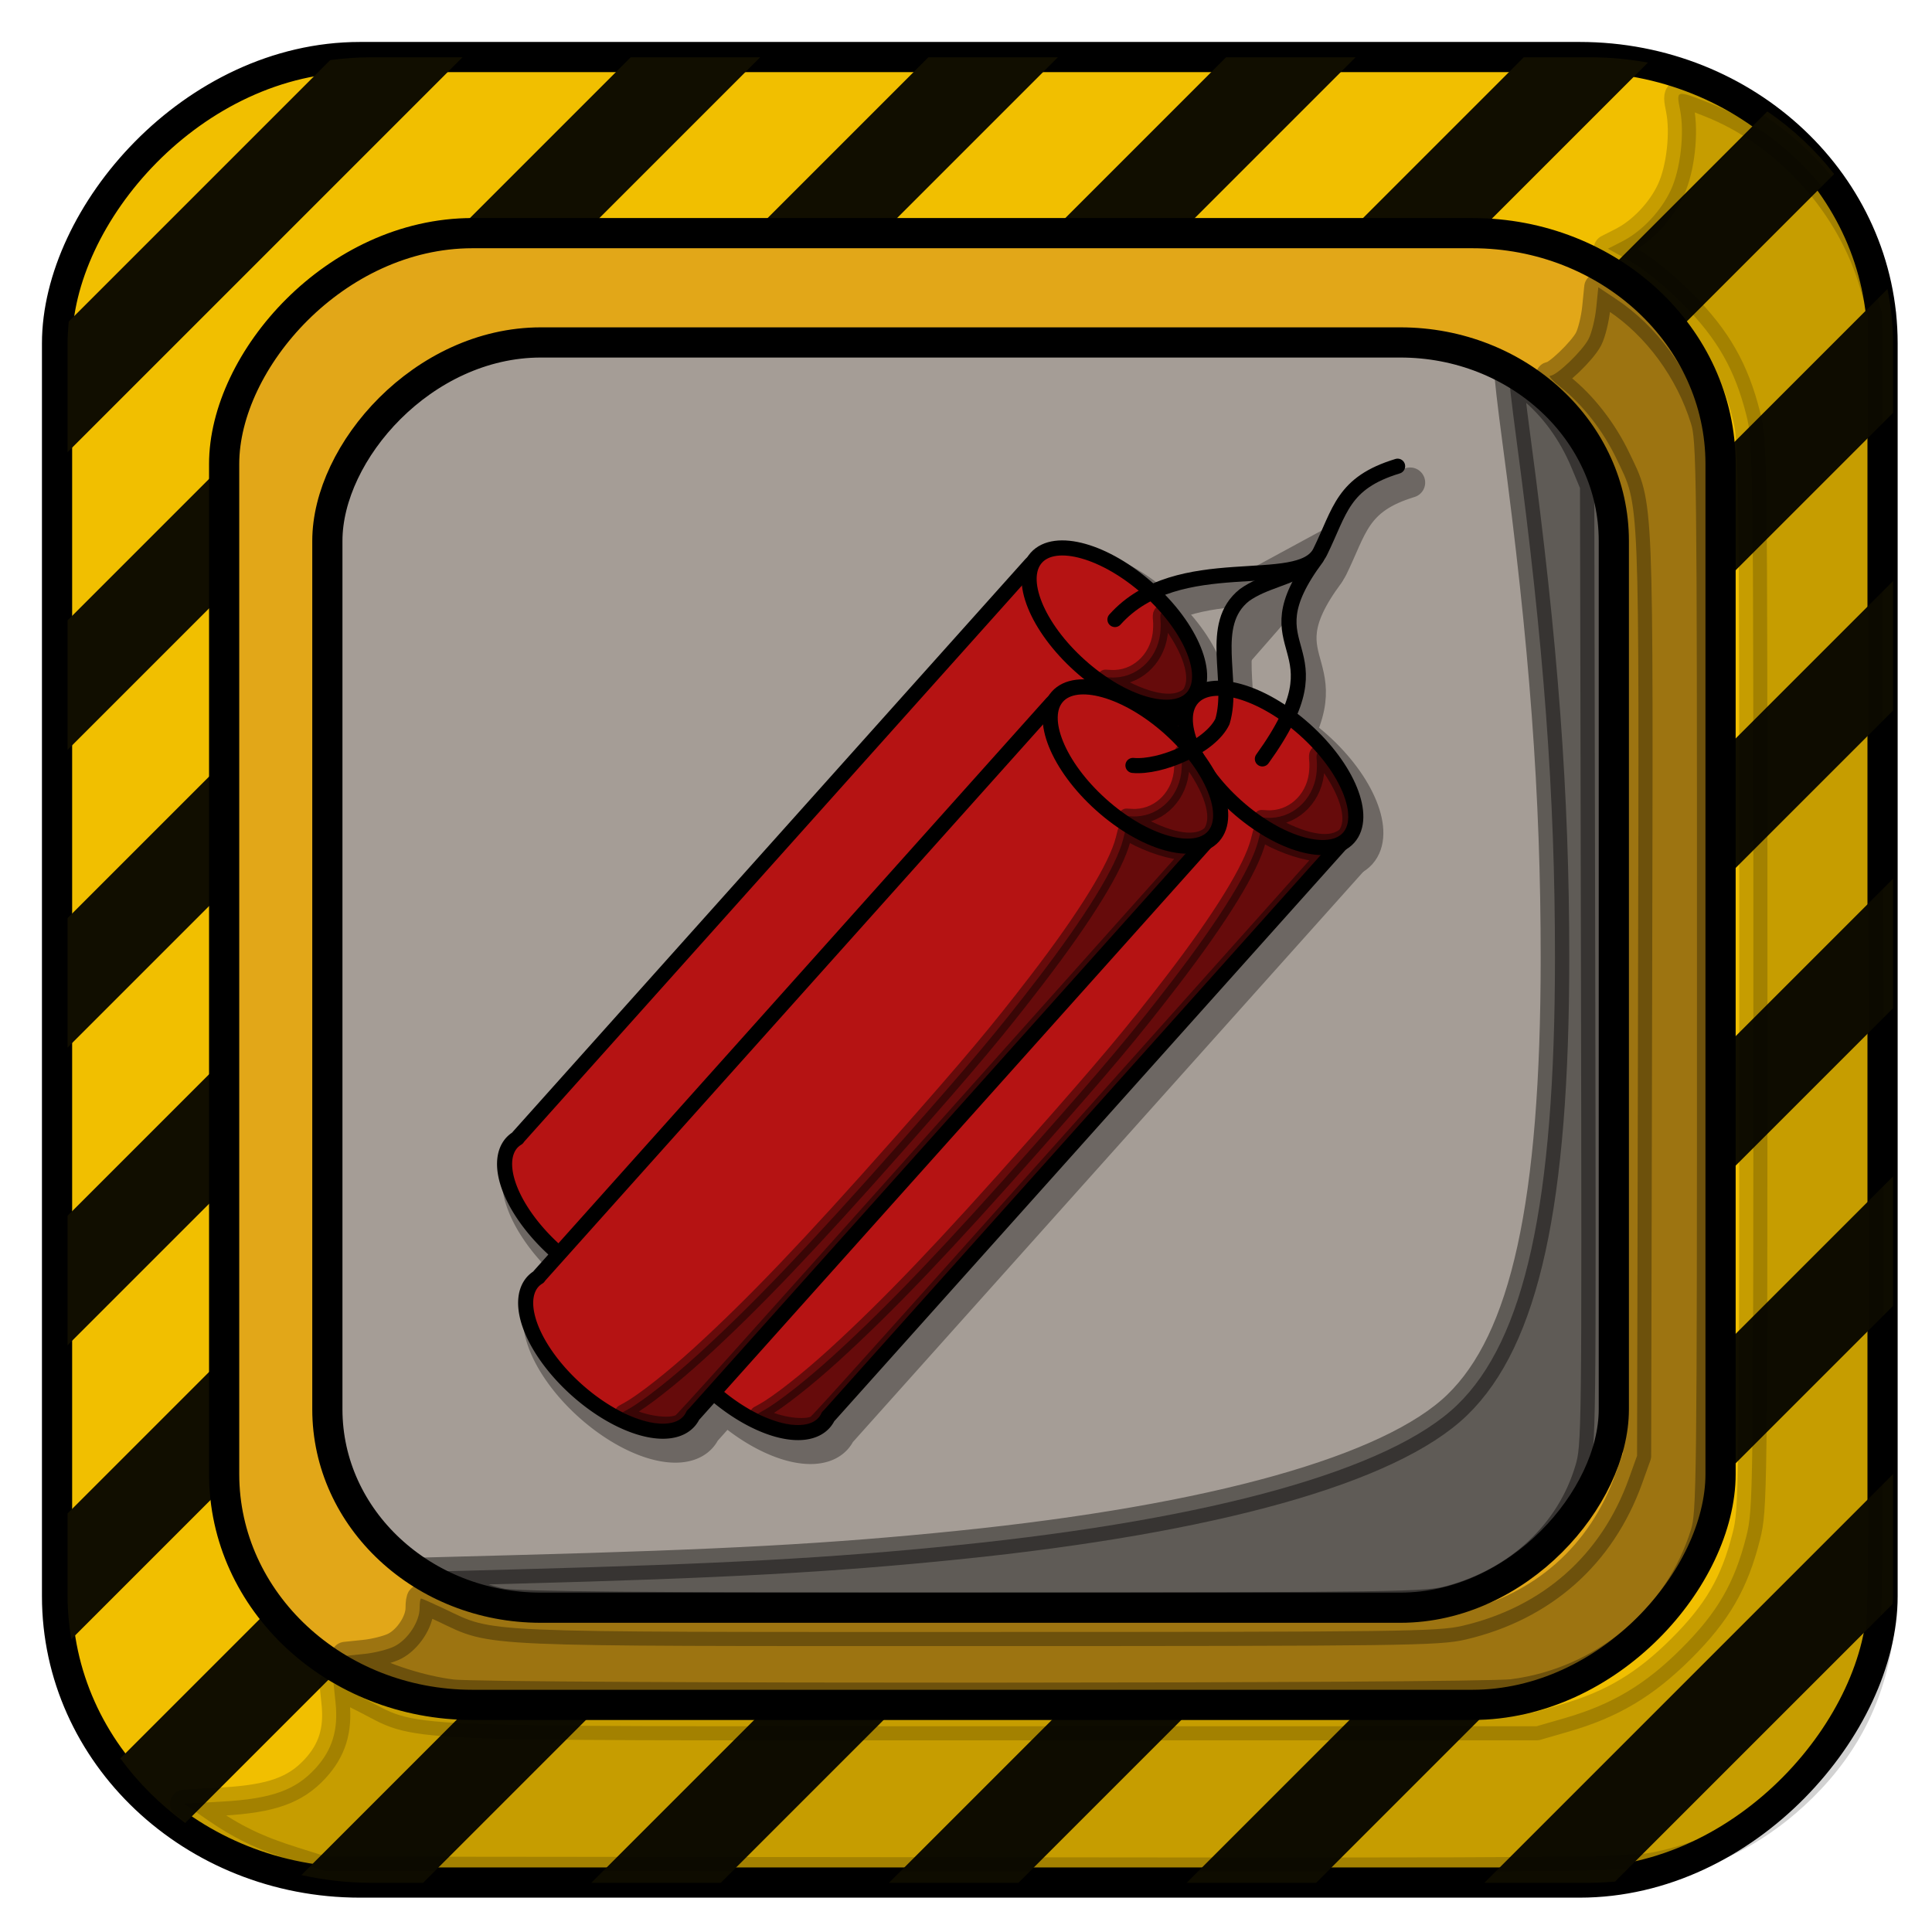 <?xml version="1.0" encoding="UTF-8" standalone="no"?>
<!-- Created with Inkscape (http://www.inkscape.org/) -->

<svg
   width="512"
   height="512"
   viewBox="0 0 512 512"
   version="1.1"
   id="svg5"
   inkscape:version="1.2.1 (9c6d41e410, 2022-07-14)"
   sodipodi:docname="tnt_box.svg"
   inkscape:export-filename="tnt_box.png"
   inkscape:export-xdpi="99.947227"
   inkscape:export-ydpi="99.947227"
   xmlns:inkscape="http://www.inkscape.org/namespaces/inkscape"
   xmlns:sodipodi="http://sodipodi.sourceforge.net/DTD/sodipodi-0.dtd"
   xmlns="http://www.w3.org/2000/svg"
   xmlns:svg="http://www.w3.org/2000/svg">
  <sodipodi:namedview
     id="namedview7"
     pagecolor="#ffffff"
     bordercolor="#666666"
     borderopacity="1.0"
     inkscape:pageshadow="2"
     inkscape:pageopacity="0.0"
     inkscape:pagecheckerboard="0"
     inkscape:document-units="px"
     showgrid="false"
     units="px"
     inkscape:zoom="1.1962939"
     inkscape:cx="330.18643"
     inkscape:cy="318.48362"
     inkscape:window-width="1920"
     inkscape:window-height="1009"
     inkscape:window-x="-8"
     inkscape:window-y="-8"
     inkscape:window-maximized="1"
     inkscape:current-layer="layer1"
     inkscape:showpageshadow="0"
     inkscape:deskcolor="#d1d1d1" />
  <defs
     id="defs2" />
  <g
     inkscape:label="Слой 1"
     inkscape:groupmode="layer"
     id="layer1">
    <rect
       style="fill:#f1bf00;fill-opacity:1;stroke:#000000;stroke-width:8;stroke-linecap:round;stroke-linejoin:round;stroke-miterlimit:4;stroke-dasharray:none;stroke-opacity:1;paint-order:markers fill stroke"
       id="rect846"
       width="483.78"
       height="483.78"
       x="-498.898"
       y="15.118"
       rx="80.292"
       ry="75.874"
       transform="scale(-1,1)" />
    <path
       id="rect846-0"
       style="fill:#110e00;fill-opacity:1;stroke:none;stroke-width:8;stroke-linecap:round;stroke-linejoin:round;stroke-miterlimit:4;stroke-dasharray:none;stroke-opacity:1;paint-order:markers fill stroke"
       d="m 98.196,15.179 c -3.633,0 -7.181,0.305 -10.684,0.742 l -69.299,69.299 c -0.155,1.931 -0.309,3.862 -0.309,5.832 V 119.841 L 122.567,15.179 Z m 68.949,0 L 17.905,164.42 V 198.73 L 201.456,15.179 Z m 78.889,0 L 17.905,243.308 v 34.312 L 280.346,15.179 Z m 78.891,0 L 17.905,322.199 v 34.312 L 359.237,15.179 Z m 78.891,0 L 17.905,401.089 v 21.994 c 0,3.865 0.398,7.63 0.982,11.336 L 436.721,16.586 c -4.963,-0.9 -10.081,-1.406 -15.33,-1.406 z m 64.545,14.346 L 31.907,465.978 c 4.737,6.54 10.563,12.289 17.186,17.127 L 486.071,46.125 c -4.956,-6.372 -10.922,-11.973 -17.711,-16.6 z M 500.194,76.582 79.864,496.912 c 5.894,1.293 12.01,2.047 18.332,2.047 H 112.128 L 501.684,109.402 V 91.052 c 0,-4.956 -0.539,-9.785 -1.49,-14.471 z m 1.49,77.398 -344.977,344.979 h 34.311 L 501.684,188.293 Z m 0,78.891 -266.088,266.088 h 34.311 l 231.777,-231.775 z m 0,78.891 -187.197,187.197 h 34.311 L 501.684,346.072 Z m 0,78.891 -108.307,108.307 h 28.014 c 2.233,0 4.426,-0.147 6.611,-0.314 l 73.576,-73.576 c 0.018,-0.666 0.105,-1.314 0.105,-1.984 z" />
    <rect
       style="fill:#e2a718;fill-opacity:1;stroke:#000000;stroke-width:8;stroke-linecap:round;stroke-linejoin:round;stroke-miterlimit:4;stroke-dasharray:none;stroke-opacity:1;paint-order:markers fill stroke"
       id="rect846-4"
       width="396.564"
       height="390.027"
       x="-455.966"
       y="61.785"
       rx="65.817"
       ry="61.17"
       transform="scale(-1,1)" />
    <rect
       style="fill:#a59d96;fill-opacity:1;stroke:#000000;stroke-width:8;stroke-linecap:round;stroke-linejoin:round;stroke-miterlimit:4;stroke-dasharray:none;stroke-opacity:1;paint-order:markers fill stroke"
       id="rect846-1-7"
       width="340.925"
       height="335.305"
       x="-427.679"
       y="90.751"
       rx="56.582"
       ry="52.588"
       transform="scale(-1,1)" />
    <path
       style="opacity:0.177;fill:#000000;fill-opacity:1;stroke:#000000;stroke-width:7.471;stroke-linecap:round;stroke-linejoin:round;stroke-miterlimit:4;stroke-dasharray:none;stroke-opacity:1;paint-order:markers fill stroke"
       d="m 439.443,494.422 c 14.765,-3.133 27.463,-9.972 38.266,-20.613 12.093,-11.911 18.809,-25.846 20.617,-42.776 0.64,-5.997 0.871,-66.229 0.683,-178.538 L 498.725,83.008 496.661,75.737 c -6.084,-21.435 -23.072,-40.317 -43.54,-48.394 -8.985,-3.546 -8.937,-3.557 -7.893,1.738 1.219,6.186 0.13,15.709 -2.429,21.244 -2.589,5.6 -7.668,10.977 -12.882,13.636 l -3.819,1.948 5.972,3.325 c 3.593,2 9.14,6.523 13.922,11.351 9.094,9.181 13.765,17.359 16.803,29.42 1.818,7.216 1.861,10.65 1.861,148.56 0,137.91 -0.043,141.345 -1.861,148.56 -3.123,12.396 -7.657,20.225 -17.258,29.798 -9.568,9.54 -18.331,14.764 -30.84,18.383 l -7.471,2.161 H 262.485 c -163.424,0 -150.207,0.592 -166.207,-7.439 l -7.892,-3.961 0.542,5.233 c 0.748,7.216 -0.903,12.528 -5.414,17.423 -5.26,5.707 -11.619,7.964 -24.515,8.704 l -10.187,0.584 5.518,3.848 c 7.598,5.299 13.79,8.288 23.44,11.315 l 8.225,2.579 172.755,0.176 c 163.307,0.167 173.19,0.084 180.693,-1.508 z"
       id="path4107" />
    <g
       id="g2962-5"
       transform="rotate(41.827,429.669,-238.008)"
       style="stroke-width:8;stroke-dasharray:none;fill:#000000;fill-opacity:1;opacity:0.342">
      <g
         id="g2758-4"
         style="stroke-width:8;stroke-dasharray:none;fill:#000000;fill-opacity:1">
        <path
           id="rect2196-1"
           style="fill:#000000;fill-opacity:1;stroke:#000000;stroke-width:8;stroke-linecap:round;stroke-linejoin:round;stroke-dasharray:none;stroke-opacity:1;paint-order:fill markers stroke"
           d="m 636.275,151.614 c -2.089,0 -3.771,2.188 -3.771,4.907 V 359.777 c 0,0.191 0.026,0.372 0.043,0.557 a 27.757,13.608 0 0 0 -0.303,1.907 27.757,13.608 0 0 0 27.758,13.608 27.757,13.608 0 0 0 27.758,-13.608 27.757,13.608 0 0 0 -0.298,-1.966 c 0.013,-0.166 0.038,-0.327 0.038,-0.498 V 156.522 c 0,-2.719 -1.682,-4.907 -3.771,-4.907 z" />
        <ellipse
           style="fill:#000000;fill-opacity:1;stroke:#000000;stroke-width:8;stroke-linecap:round;stroke-linejoin:round;stroke-dasharray:none;stroke-opacity:1;paint-order:fill markers stroke"
           id="path1570-50"
           cx="660.191"
           cy="154.009"
           rx="27.757"
           ry="13.608" />
        <path
           style="opacity:0.439;fill:#000000;fill-opacity:1;stroke:#000000;stroke-width:8;stroke-linecap:round;stroke-linejoin:round;stroke-dasharray:none;stroke-opacity:1;paint-order:fill markers stroke"
           d="m 668.302,164.493 c 5.101,-4.095 6.002,-11.537 2.094,-17.285 -0.637,-0.936 -1.685,-2.181 -2.33,-2.766 -1.532,-1.391 -1.559,-1.923 -0.087,-1.676 9.606,1.609 16.584,5.221 18.286,9.463 0.572,1.427 0.572,2.134 0,3.561 -1.71,4.265 -8.305,7.672 -18.333,9.471 l -0.755,0.135 z"
           id="path2457-7" />
        <path
           style="opacity:0.439;fill:#000000;fill-opacity:1;stroke:#000000;stroke-width:8;stroke-linecap:round;stroke-linejoin:round;stroke-dasharray:none;stroke-opacity:1;paint-order:fill markers stroke"
           d="m 673.632,370.5 c 1.443,-4.16 3.154,-13.867 4.118,-23.361 1.999,-19.686 2.686,-41.048 2.474,-76.976 -0.169,-28.6 -0.511,-39.322 -1.808,-56.554 -1.604,-21.321 -4.345,-36.473 -7.788,-43.055 l -0.951,-1.818 2.043,-0.465 c 5.114,-1.164 10.903,-3.757 13.228,-5.925 l 1.229,-1.146 0.069,100.825 c 0.053,77.349 -0.005,101.061 -0.249,101.84 -0.866,2.765 -6.785,6.789 -11.785,8.01 l -1.154,0.282 z"
           id="path2668-4" />
      </g>
      <g
         id="g2758-3-6"
         transform="translate(-55.642,-0.101)"
         style="stroke-width:8;stroke-dasharray:none;fill:#000000;fill-opacity:1">
        <path
           id="rect2196-7-6"
           style="fill:#000000;fill-opacity:1;stroke:#000000;stroke-width:8;stroke-linecap:round;stroke-linejoin:round;stroke-dasharray:none;stroke-opacity:1;paint-order:fill markers stroke"
           d="m 636.275,151.614 c -2.089,0 -3.771,2.188 -3.771,4.907 V 359.777 c 0,0.191 0.026,0.372 0.043,0.557 a 27.757,13.608 0 0 0 -0.303,1.907 27.757,13.608 0 0 0 27.758,13.608 27.757,13.608 0 0 0 27.758,-13.608 27.757,13.608 0 0 0 -0.298,-1.966 c 0.013,-0.166 0.038,-0.327 0.038,-0.498 V 156.522 c 0,-2.719 -1.682,-4.907 -3.771,-4.907 z" />
        <ellipse
           style="fill:#000000;fill-opacity:1;stroke:#000000;stroke-width:8;stroke-linecap:round;stroke-linejoin:round;stroke-dasharray:none;stroke-opacity:1;paint-order:fill markers stroke"
           id="path1570-5-2"
           cx="660.191"
           cy="154.009"
           rx="27.757"
           ry="13.608" />
        <path
           style="opacity:0.439;fill:#000000;fill-opacity:1;stroke:#000000;stroke-width:8;stroke-linecap:round;stroke-linejoin:round;stroke-dasharray:none;stroke-opacity:1;paint-order:fill markers stroke"
           d="m 668.302,164.493 c 5.101,-4.095 6.002,-11.537 2.094,-17.285 -0.637,-0.936 -1.685,-2.181 -2.33,-2.766 -1.532,-1.391 -1.559,-1.923 -0.087,-1.676 9.606,1.609 16.584,5.221 18.286,9.463 0.572,1.427 0.572,2.134 0,3.561 -1.71,4.265 -8.305,7.672 -18.333,9.471 l -0.755,0.135 z"
           id="path2457-6-9" />
        <path
           style="opacity:0.439;fill:#000000;fill-opacity:1;stroke:#000000;stroke-width:8;stroke-linecap:round;stroke-linejoin:round;stroke-dasharray:none;stroke-opacity:1;paint-order:fill markers stroke"
           d="m 673.632,370.5 c 1.443,-4.16 3.154,-13.867 4.118,-23.361 1.999,-19.686 2.686,-41.048 2.474,-76.976 -0.169,-28.6 -0.511,-39.322 -1.808,-56.554 -1.604,-21.321 -4.345,-36.473 -7.788,-43.055 l -0.951,-1.818 2.043,-0.465 c 5.114,-1.164 10.903,-3.757 13.228,-5.925 l 1.229,-1.146 0.069,100.825 c 0.053,77.349 -0.005,101.061 -0.249,101.84 -0.866,2.765 -6.785,6.789 -11.785,8.01 l -1.154,0.282 z"
           id="path2668-3-5" />
      </g>
      <g
         id="g2758-2-8"
         transform="translate(-26.928,23.61)"
         style="stroke-width:8;stroke-dasharray:none;fill:#000000;fill-opacity:1">
        <path
           id="rect2196-0-9"
           style="fill:#000000;fill-opacity:1;stroke:#000000;stroke-width:8;stroke-linecap:round;stroke-linejoin:round;stroke-dasharray:none;stroke-opacity:1;paint-order:fill markers stroke"
           d="m 636.275,151.614 c -2.089,0 -3.771,2.188 -3.771,4.907 V 359.777 c 0,0.191 0.026,0.372 0.043,0.557 a 27.757,13.608 0 0 0 -0.303,1.907 27.757,13.608 0 0 0 27.758,13.608 27.757,13.608 0 0 0 27.758,-13.608 27.757,13.608 0 0 0 -0.298,-1.966 c 0.013,-0.166 0.038,-0.327 0.038,-0.498 V 156.522 c 0,-2.719 -1.682,-4.907 -3.771,-4.907 z" />
        <ellipse
           style="fill:#000000;fill-opacity:1;stroke:#000000;stroke-width:8;stroke-linecap:round;stroke-linejoin:round;stroke-dasharray:none;stroke-opacity:1;paint-order:fill markers stroke"
           id="path1570-1-7"
           cx="660.191"
           cy="154.009"
           rx="27.757"
           ry="13.608" />
        <path
           style="opacity:0.439;fill:#000000;fill-opacity:1;stroke:#000000;stroke-width:8;stroke-linecap:round;stroke-linejoin:round;stroke-dasharray:none;stroke-opacity:1;paint-order:fill markers stroke"
           d="m 668.302,164.493 c 5.101,-4.095 6.002,-11.537 2.094,-17.285 -0.637,-0.936 -1.685,-2.181 -2.33,-2.766 -1.532,-1.391 -1.559,-1.923 -0.087,-1.676 9.606,1.609 16.584,5.221 18.286,9.463 0.572,1.427 0.572,2.134 0,3.561 -1.71,4.265 -8.305,7.672 -18.333,9.471 l -0.755,0.135 z"
           id="path2457-8-9" />
        <path
           style="opacity:0.439;fill:#000000;fill-opacity:1;stroke:#000000;stroke-width:8;stroke-linecap:round;stroke-linejoin:round;stroke-dasharray:none;stroke-opacity:1;paint-order:fill markers stroke"
           d="m 673.632,370.5 c 1.443,-4.16 3.154,-13.867 4.118,-23.361 1.999,-19.686 2.686,-41.048 2.474,-76.976 -0.169,-28.6 -0.511,-39.322 -1.808,-56.554 -1.604,-21.321 -4.345,-36.473 -7.788,-43.055 l -0.951,-1.818 2.043,-0.465 c 5.114,-1.164 10.903,-3.757 13.228,-5.925 l 1.229,-1.146 0.069,100.825 c 0.053,77.349 -0.005,101.061 -0.249,101.84 -0.866,2.765 -6.785,6.789 -11.785,8.01 l -1.154,0.282 z"
           id="path2668-5-9" />
      </g>
      <path
         style="fill:#000000;stroke:#000000;stroke-width:8;stroke-linecap:round;stroke-linejoin:round;stroke-dasharray:none;stroke-opacity:1;fill-opacity:1"
         d="m 603.243,152.212 c 0,-25.213 31.833,-37.951 28.564,-49.624 -3.268,-11.673 -7.783,-17.54 0.154,-30.613"
         id="path2831-0"
         sodipodi:nodetypes="csc" />
      <path
         style="fill:#000000;stroke:#000000;stroke-width:8;stroke-linecap:round;stroke-linejoin:round;stroke-dasharray:none;stroke-opacity:1;fill-opacity:1"
         d="M 656.987,153.681 C 652.902,115.009 635.083,136.671 632.161,104.326"
         id="path2833-3"
         sodipodi:nodetypes="cc" />
      <path
         style="fill:#000000;stroke:#000000;stroke-width:8;stroke-linecap:round;stroke-linejoin:round;stroke-dasharray:none;stroke-opacity:1;fill-opacity:1"
         d="m 632.579,177.841 c 5.975,-4.408 12.002,-17.427 9.913,-24.49 -4.821,-10.313 -20.125,-16.442 -17.998,-28.864 1.407,-6.273 5.82,-11.014 7.249,-17.281"
         id="path2835-6"
         sodipodi:nodetypes="cccc" />
    </g>
    <path
       style="opacity:0.307;fill:#000000;fill-opacity:1;stroke:#000000;stroke-width:7.471;stroke-linecap:round;stroke-linejoin:round;stroke-miterlimit:4;stroke-dasharray:none;stroke-opacity:1;paint-order:markers fill stroke"
       d="m 400.868,448.722 c 23.933,-3.085 43.922,-19.74 50.864,-42.381 1.636,-5.335 1.718,-12.379 1.718,-147.542 0,-135.164 -0.082,-142.207 -1.718,-147.542 -3.991,-13.018 -12.676,-24.854 -23.507,-32.037 l -4.657,-3.089 -0.545,5.423 c -0.3,2.983 -1.218,6.715 -2.041,8.295 -1.658,3.183 -8.492,9.735 -10.155,9.735 -0.584,0 0.686,1.384 2.823,3.075 5.795,4.586 11.209,11.533 14.732,18.903 6.236,13.046 5.999,7.147 5.715,142.193 l -0.257,122.044 -2.179,6.07 c -7.271,20.255 -22.766,33.976 -44.004,38.966 -6.552,1.539 -15.517,1.655 -128.44,1.655 -134.581,0 -127.874,0.289 -141.364,-6.091 -3.234,-1.529 -6.052,-2.781 -6.263,-2.781 -0.211,0 -0.385,1.156 -0.387,2.568 -0.005,3.559 -3.079,8.252 -6.597,10.071 -1.621,0.838 -5.231,1.76 -8.021,2.048 l -5.073,0.524 3.829,2.175 c 6.346,3.605 16.269,6.769 24.44,7.793 9.489,1.19 271.817,1.121 281.086,-0.074 z"
       id="path4146" />
    <path
       style="opacity:0.425;fill:#000000;fill-opacity:1;stroke:#000000;stroke-width:7.577;stroke-linecap:round;stroke-linejoin:round;stroke-miterlimit:4;stroke-dasharray:none;stroke-opacity:1;paint-order:markers fill stroke"
       d="m 384.335,423.96 c 18.132,-4.89 31.868,-17.784 36.817,-34.56 1.815,-6.151 1.848,-8.962 1.602,-133.555 l -0.252,-127.272 -2.52,-6.048 c -3.366,-8.079 -8.374,-14.908 -14.643,-19.969 -2.839,-2.292 -5.306,-4.021 -5.481,-3.84 -0.175,0.18 0.744,8.268 2.043,17.974 7.243,54.119 10.201,93.975 10.183,137.234 -0.026,64.859 -7.962,101.085 -25.945,118.443 -17.688,17.073 -64.411,30.183 -132.19,37.094 -33.575,3.423 -61.654,4.959 -118.127,6.463 l -23.345,0.622 7.272,3.538 c 4,1.946 9.931,4.042 13.181,4.658 4.312,0.817 38.188,1.106 125.329,1.067 113.531,-0.05 119.749,-0.141 126.076,-1.848 z"
       id="path4185" />
    <g
       id="g2962"
       transform="rotate(41.827,433.694,-244.501)"
       style="stroke-width:4;stroke-dasharray:none">
      <g
         id="g2758"
         style="stroke-width:4;stroke-dasharray:none">
        <path
           id="rect2196"
           style="fill:#b51313;fill-opacity:1;stroke:#000000;stroke-width:4;stroke-linecap:round;stroke-linejoin:round;stroke-dasharray:none;stroke-opacity:1;paint-order:fill markers stroke"
           d="m 636.275,151.614 c -2.089,0 -3.771,2.188 -3.771,4.907 V 359.777 c 0,0.191 0.026,0.372 0.043,0.557 a 27.757,13.608 0 0 0 -0.303,1.907 27.757,13.608 0 0 0 27.758,13.608 27.757,13.608 0 0 0 27.758,-13.608 27.757,13.608 0 0 0 -0.298,-1.966 c 0.013,-0.166 0.038,-0.327 0.038,-0.498 V 156.522 c 0,-2.719 -1.682,-4.907 -3.771,-4.907 z" />
        <ellipse
           style="fill:#b51313;fill-opacity:1;stroke:#000000;stroke-width:4;stroke-linecap:round;stroke-linejoin:round;stroke-dasharray:none;stroke-opacity:1;paint-order:fill markers stroke"
           id="path1570"
           cx="660.191"
           cy="154.009"
           rx="27.757"
           ry="13.608" />
        <path
           style="opacity:0.439;fill:#000000;fill-opacity:1;stroke:#000000;stroke-width:4;stroke-linecap:round;stroke-linejoin:round;stroke-dasharray:none;stroke-opacity:1;paint-order:fill markers stroke"
           d="m 668.302,164.493 c 5.101,-4.095 6.002,-11.537 2.094,-17.285 -0.637,-0.936 -1.685,-2.181 -2.33,-2.766 -1.532,-1.391 -1.559,-1.923 -0.087,-1.676 9.606,1.609 16.584,5.221 18.286,9.463 0.572,1.427 0.572,2.134 0,3.561 -1.71,4.265 -8.305,7.672 -18.333,9.471 l -0.755,0.135 z"
           id="path2457" />
        <path
           style="opacity:0.439;fill:#000000;fill-opacity:1;stroke:#000000;stroke-width:4;stroke-linecap:round;stroke-linejoin:round;stroke-dasharray:none;stroke-opacity:1;paint-order:fill markers stroke"
           d="m 673.632,370.5 c 1.443,-4.16 3.154,-13.867 4.118,-23.361 1.999,-19.686 2.686,-41.048 2.474,-76.976 -0.169,-28.6 -0.511,-39.322 -1.808,-56.554 -1.604,-21.321 -4.345,-36.473 -7.788,-43.055 l -0.951,-1.818 2.043,-0.465 c 5.114,-1.164 10.903,-3.757 13.228,-5.925 l 1.229,-1.146 0.069,100.825 c 0.053,77.349 -0.005,101.061 -0.249,101.84 -0.866,2.765 -6.785,6.789 -11.785,8.01 l -1.154,0.282 z"
           id="path2668" />
      </g>
      <g
         id="g2758-3"
         transform="translate(-55.642,-0.101)"
         style="stroke-width:4;stroke-dasharray:none">
        <path
           id="rect2196-7"
           style="fill:#b51313;fill-opacity:1;stroke:#000000;stroke-width:4;stroke-linecap:round;stroke-linejoin:round;stroke-dasharray:none;stroke-opacity:1;paint-order:fill markers stroke"
           d="m 636.275,151.614 c -2.089,0 -3.771,2.188 -3.771,4.907 V 359.777 c 0,0.191 0.026,0.372 0.043,0.557 a 27.757,13.608 0 0 0 -0.303,1.907 27.757,13.608 0 0 0 27.758,13.608 27.757,13.608 0 0 0 27.758,-13.608 27.757,13.608 0 0 0 -0.298,-1.966 c 0.013,-0.166 0.038,-0.327 0.038,-0.498 V 156.522 c 0,-2.719 -1.682,-4.907 -3.771,-4.907 z" />
        <ellipse
           style="fill:#b51313;fill-opacity:1;stroke:#000000;stroke-width:4;stroke-linecap:round;stroke-linejoin:round;stroke-dasharray:none;stroke-opacity:1;paint-order:fill markers stroke"
           id="path1570-5"
           cx="660.191"
           cy="154.009"
           rx="27.757"
           ry="13.608" />
        <path
           style="opacity:0.439;fill:#000000;fill-opacity:1;stroke:#000000;stroke-width:4;stroke-linecap:round;stroke-linejoin:round;stroke-dasharray:none;stroke-opacity:1;paint-order:fill markers stroke"
           d="m 668.302,164.493 c 5.101,-4.095 6.002,-11.537 2.094,-17.285 -0.637,-0.936 -1.685,-2.181 -2.33,-2.766 -1.532,-1.391 -1.559,-1.923 -0.087,-1.676 9.606,1.609 16.584,5.221 18.286,9.463 0.572,1.427 0.572,2.134 0,3.561 -1.71,4.265 -8.305,7.672 -18.333,9.471 l -0.755,0.135 z"
           id="path2457-6" />
        <path
           style="opacity:0.439;fill:#000000;fill-opacity:1;stroke:#000000;stroke-width:4;stroke-linecap:round;stroke-linejoin:round;stroke-dasharray:none;stroke-opacity:1;paint-order:fill markers stroke"
           d="m 673.632,370.5 c 1.443,-4.16 3.154,-13.867 4.118,-23.361 1.999,-19.686 2.686,-41.048 2.474,-76.976 -0.169,-28.6 -0.511,-39.322 -1.808,-56.554 -1.604,-21.321 -4.345,-36.473 -7.788,-43.055 l -0.951,-1.818 2.043,-0.465 c 5.114,-1.164 10.903,-3.757 13.228,-5.925 l 1.229,-1.146 0.069,100.825 c 0.053,77.349 -0.005,101.061 -0.249,101.84 -0.866,2.765 -6.785,6.789 -11.785,8.01 l -1.154,0.282 z"
           id="path2668-3" />
      </g>
      <g
         id="g2758-2"
         transform="translate(-26.928,23.61)"
         style="stroke-width:4;stroke-dasharray:none">
        <path
           id="rect2196-0"
           style="fill:#b51313;fill-opacity:1;stroke:#000000;stroke-width:4;stroke-linecap:round;stroke-linejoin:round;stroke-dasharray:none;stroke-opacity:1;paint-order:fill markers stroke"
           d="m 636.275,151.614 c -2.089,0 -3.771,2.188 -3.771,4.907 V 359.777 c 0,0.191 0.026,0.372 0.043,0.557 a 27.757,13.608 0 0 0 -0.303,1.907 27.757,13.608 0 0 0 27.758,13.608 27.757,13.608 0 0 0 27.758,-13.608 27.757,13.608 0 0 0 -0.298,-1.966 c 0.013,-0.166 0.038,-0.327 0.038,-0.498 V 156.522 c 0,-2.719 -1.682,-4.907 -3.771,-4.907 z" />
        <ellipse
           style="fill:#b51313;fill-opacity:1;stroke:#000000;stroke-width:4;stroke-linecap:round;stroke-linejoin:round;stroke-dasharray:none;stroke-opacity:1;paint-order:fill markers stroke"
           id="path1570-1"
           cx="660.191"
           cy="154.009"
           rx="27.757"
           ry="13.608" />
        <path
           style="opacity:0.439;fill:#000000;fill-opacity:1;stroke:#000000;stroke-width:4;stroke-linecap:round;stroke-linejoin:round;stroke-dasharray:none;stroke-opacity:1;paint-order:fill markers stroke"
           d="m 668.302,164.493 c 5.101,-4.095 6.002,-11.537 2.094,-17.285 -0.637,-0.936 -1.685,-2.181 -2.33,-2.766 -1.532,-1.391 -1.559,-1.923 -0.087,-1.676 9.606,1.609 16.584,5.221 18.286,9.463 0.572,1.427 0.572,2.134 0,3.561 -1.71,4.265 -8.305,7.672 -18.333,9.471 l -0.755,0.135 z"
           id="path2457-8" />
        <path
           style="opacity:0.439;fill:#000000;fill-opacity:1;stroke:#000000;stroke-width:4;stroke-linecap:round;stroke-linejoin:round;stroke-dasharray:none;stroke-opacity:1;paint-order:fill markers stroke"
           d="m 673.632,370.5 c 1.443,-4.16 3.154,-13.867 4.118,-23.361 1.999,-19.686 2.686,-41.048 2.474,-76.976 -0.169,-28.6 -0.511,-39.322 -1.808,-56.554 -1.604,-21.321 -4.345,-36.473 -7.788,-43.055 l -0.951,-1.818 2.043,-0.465 c 5.114,-1.164 10.903,-3.757 13.228,-5.925 l 1.229,-1.146 0.069,100.825 c 0.053,77.349 -0.005,101.061 -0.249,101.84 -0.866,2.765 -6.785,6.789 -11.785,8.01 l -1.154,0.282 z"
           id="path2668-5" />
      </g>
      <path
         style="fill:none;stroke:#000000;stroke-width:4;stroke-linecap:round;stroke-linejoin:round;stroke-dasharray:none;stroke-opacity:1"
         d="m 603.243,152.212 c 0,-25.213 31.833,-37.951 28.564,-49.624 -3.268,-11.673 -7.783,-17.54 0.154,-30.613"
         id="path2831"
         sodipodi:nodetypes="csc" />
      <path
         style="fill:none;stroke:#000000;stroke-width:4;stroke-linecap:round;stroke-linejoin:round;stroke-dasharray:none;stroke-opacity:1"
         d="M 656.987,153.681 C 652.902,115.009 635.083,136.671 632.161,104.326"
         id="path2833"
         sodipodi:nodetypes="cc" />
      <path
         style="fill:none;stroke:#000000;stroke-width:4;stroke-linecap:round;stroke-linejoin:round;stroke-dasharray:none;stroke-opacity:1"
         d="m 632.579,177.841 c 5.975,-4.408 12.002,-17.427 9.913,-24.49 -4.821,-10.313 -20.125,-16.442 -17.998,-28.864 1.407,-6.273 5.82,-11.014 7.249,-17.281"
         id="path2835"
         sodipodi:nodetypes="cccc" />
    </g>
  </g>
</svg>
